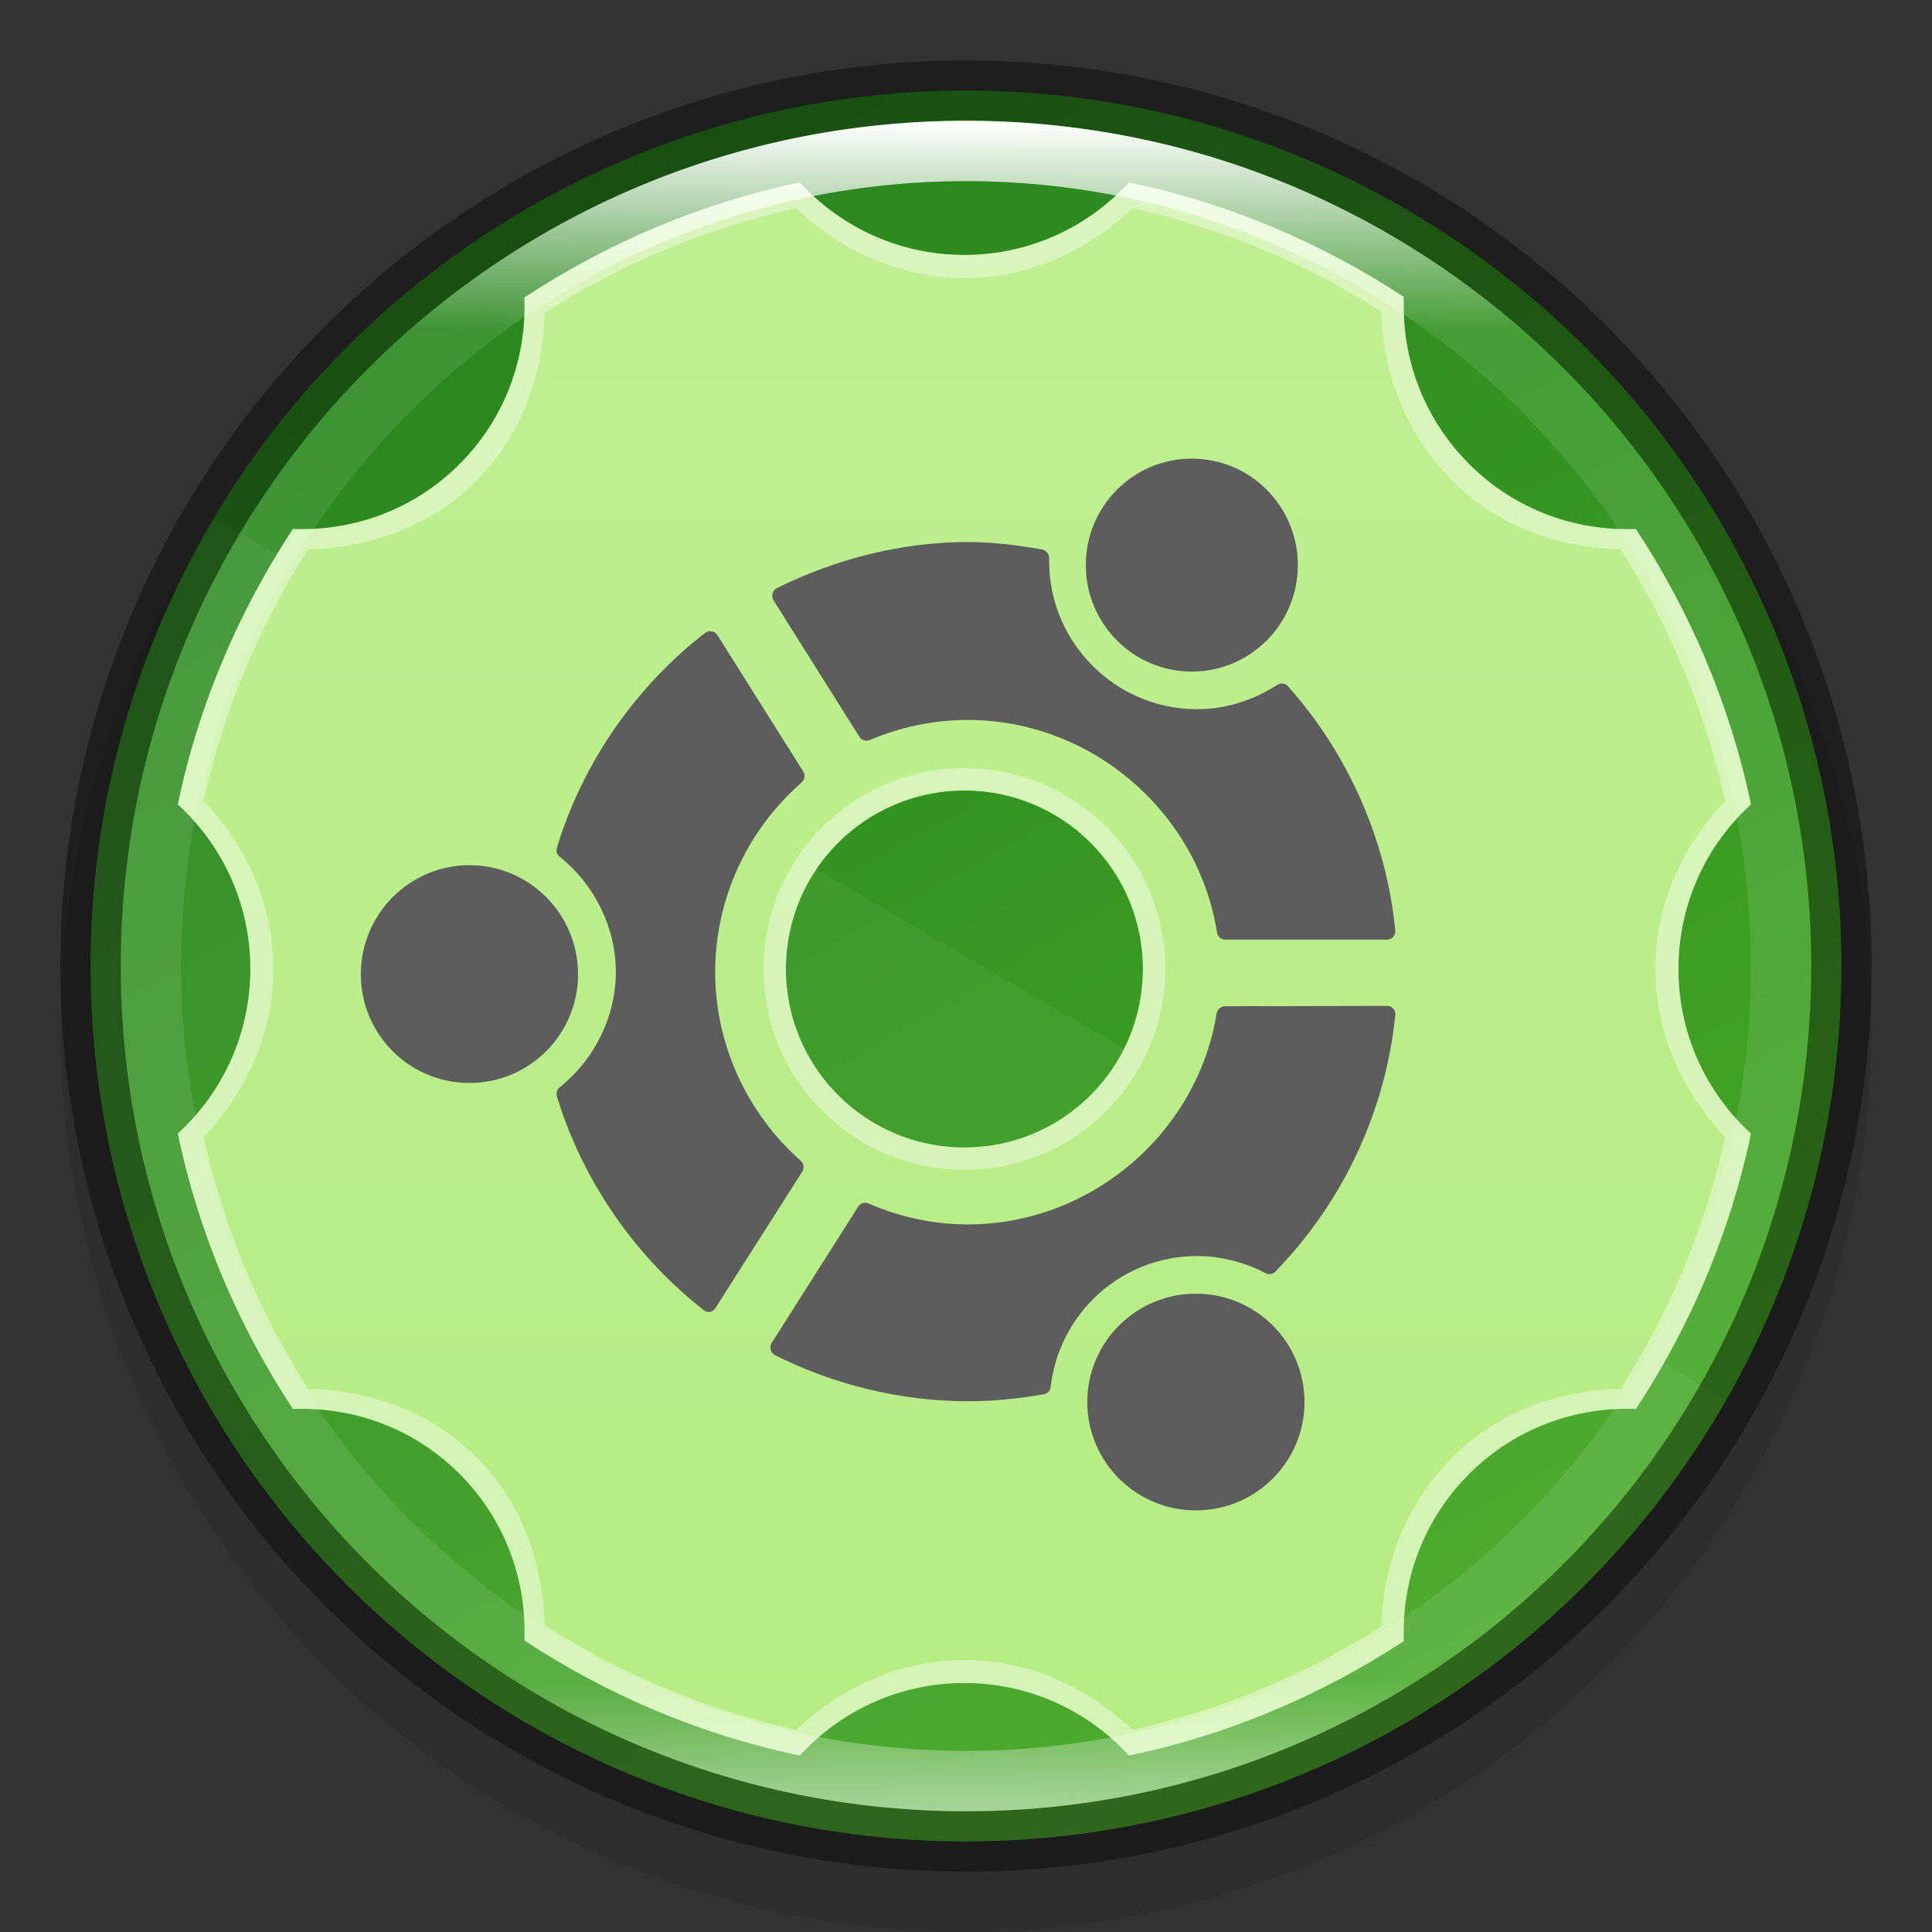 <svg width="32" height="32" version="1" xmlns="http://www.w3.org/2000/svg" xmlns:xlink="http://www.w3.org/1999/xlink">
 <rect width="100%" height="100%" fill="#333333" stroke="none"/>
 <defs>
  <linearGradient id="linearGradient8588-0" x1="13.735" x2="38.1" y1="249.69" y2="292.77" gradientTransform="matrix(.609 0 0 .609 .856 -149.71)" gradientUnits="userSpaceOnUse">
   <stop stop-color="#28851e" offset="0"/>
   <stop stop-color="#46a926" offset="1"/>
  </linearGradient>
  <linearGradient id="linearGradient1013" x1="12.75" x2="83.25" y1="48" y2="48" gradientTransform="matrix(0 -10.706 10.706 0 -1720 539.32)" gradientUnits="userSpaceOnUse">
   <stop stop-color="#a8e66c" offset="0"/>
   <stop stop-color="#dbfabd" offset="1"/>
  </linearGradient>
  <linearGradient id="linearGradient8590-3" x1="96" x2="96" y1="4" y2="188" gradientTransform="matrix(.152 0 0 .152 1.391 1.391)" gradientUnits="userSpaceOnUse">
   <stop stop-color="#fff" offset="0"/>
   <stop stop-color="#fff" stop-opacity=".098" offset=".125"/>
   <stop stop-color="#fff" stop-opacity=".098" offset=".925"/>
   <stop stop-color="#fff" stop-opacity=".498" offset="1"/>
  </linearGradient>
 </defs>
 <circle transform="scale(-1)" cx="-16" cy="-17" r="15" enable-background="new" opacity=".1"/>
 <circle cx="16" cy="16" r="14.5" enable-background="new" fill="url(#linearGradient8588-0)"/>
 <path d="m3.561 8.586a14.5 14.5 0 0 0-2.061 7.414 14.5 14.5 0 0 0 14.5 14.5 14.5 14.5 0 0 0 12.584-7.318z" enable-background="new" fill="#fff" opacity=".05"/>
 <g transform="matrix(.186 0 0 .186 28.674 -7.217)" enable-background="new" stroke-width="19.979">
  <path d="m-82.938 55.047c-8.9 1.854-17.177 5.419-24.527 10.245 0.214 5.356-1.691 10.757-5.775 14.84-4.083 4.083-9.485 5.989-14.84 5.775-4.826 7.35-8.391 15.627-10.245 24.527 3.97 3.633 6.458 8.848 6.458 14.654 0 5.806-2.487 11.021-6.458 14.654 1.855 8.9 5.419 17.177 10.245 24.527 5.356-0.214 10.757 1.691 14.84 5.775 4.083 4.083 5.989 9.485 5.775 14.84 7.35 4.826 15.627 8.391 24.527 10.245 3.633-3.97 8.848-6.458 14.654-6.458 5.806 0 11.021 2.487 14.654 6.458 8.871-1.848 17.132-5.381 24.465-10.183-0.013-0.287 0-0.583 0-0.869 0-5.085 1.957-10.153 5.837-14.033 4.083-4.083 9.485-5.989 14.84-5.775 4.826-7.35 8.391-15.627 10.245-24.527-3.97-3.633-6.458-8.848-6.458-14.654 0-5.806 2.487-11.021 6.458-14.654-1.855-8.9-5.419-17.177-10.245-24.527-5.356 0.214-10.757-1.691-14.84-5.775-3.88-3.88-5.837-8.948-5.837-14.033 0-0.287-0.013-0.583 0-0.869-7.333-4.802-15.594-8.335-24.465-10.183-3.633 3.97-8.848 6.458-14.654 6.458-5.806 0-11.021-2.487-14.654-6.458zm14.654 54.146c8.779 0 15.896 7.117 15.896 15.896 0 8.779-7.117 15.896-15.896 15.896-8.779 0-15.896-7.117-15.896-15.896 0-8.779 7.117-15.896 15.896-15.896z" fill="url(#linearGradient1013)"/>
  <path d="m-48.03 79.641c-5.216 0-9.44 4.247-9.44 9.482 0 5.235 4.224 9.482 9.44 9.482 5.216 0 9.44-4.247 9.44-9.482 0-5.235-4.224-9.482-9.44-9.482zm-19.935 7.426c-5.822 7.42e-4 -11.724 1.476-17.031 4.111-0.189 0.094-0.306 0.261-0.363 0.464-0.057 0.204-0.046 0.418 0.066 0.597l7.657 12.167c0.194 0.309 0.588 0.44 0.924 0.298 2.834-1.204 5.775-1.79 8.746-1.79 10.93 0 20.466 8.136 22.18 18.93 0.057 0.363 0.361 0.63 0.726 0.63h14.39c0.21 0 0.42-0.076 0.561-0.232 0.141-0.156 0.218-0.353 0.198-0.564-0.776-8.009-4.185-15.764-9.572-21.782-0.243-0.273-0.65-0.299-0.957-0.099-2.172 1.409-4.636 2.155-7.129 2.155-7.272 0-13.169-5.935-13.169-13.195 7.57e-4 -0.004 0-0.253 0-0.265 0-0.362-0.27-0.701-0.627-0.763-2.274-0.396-4.481-0.663-6.601-0.663zm-23.104 7.957c-0.1 0.022-0.215 0.067-0.297 0.133-6.242 4.829-10.923 11.62-13.202 19.129-0.089 0.294-0.01 0.605 0.231 0.796 3.137 2.496 5.017 6.337 5.017 10.278 0 3.94-1.879 7.782-5.017 10.277-0.239 0.19-0.32 0.502-0.231 0.796 2.261 7.446 6.905 14.211 13.07 19.03 0.165 0.13 0.354 0.202 0.561 0.166 0.206-0.037 0.383-0.188 0.495-0.365l7.723-12.134c0.197-0.31 0.143-0.718-0.132-0.961-4.838-4.276-7.624-10.408-7.624-16.809 0-6.449 2.801-12.597 7.69-16.875 0.276-0.242 0.361-0.65 0.165-0.961l-7.657-12.168c-0.112-0.177-0.289-0.295-0.495-0.331-0.103-0.015-0.197-0.022-0.297 0zm-21.289 20.82c-5.338 0-9.671 4.356-9.671 9.714 0 5.358 4.332 9.681 9.671 9.681 5.338 0 9.671-4.322 9.671-9.681 0-5.358-4.332-9.714-9.671-9.714zm81.689 12.532-14.39 0.03c-0.363 7.5e-4 -0.701 0.27-0.759 0.63-1.737 10.714-11.247 18.798-22.147 18.798-3.006 0-5.98-0.623-8.845-1.857-0.335-0.143-0.727-0.045-0.924 0.265l-7.723 12.167c-0.113 0.178-0.122 0.393-0.066 0.597 0.056 0.204 0.175 0.37 0.363 0.464 5.349 2.69 11.307 4.111 17.196 4.111 2.184 0 4.464-0.219 6.766-0.63 0.323-0.06 0.556-0.303 0.594-0.63 0.767-6.654 6.37-11.67 13.037-11.67 2.067 0 4.194 0.524 6.106 1.525 0.291 0.152 0.628 0.103 0.858-0.133 6.028-6.175 9.839-14.316 10.694-22.876 0.021-0.21-0.056-0.406-0.198-0.564-0.142-0.157-0.351-0.233-0.561-0.232zm-16.998 25.627c-5.338 0-9.671 4.317-9.671 9.648 0 5.331 4.332 9.648 9.671 9.648 5.338 0 9.671-4.317 9.671-9.648 0-5.331-4.332-9.648-9.671-9.648z" fill="#5d5d5d"/>
  <path d="m-82.938 55.047c-8.9 1.854-17.177 5.419-24.527 10.245 0.214 5.356-1.691 10.757-5.775 14.84-4.083 4.083-9.485 5.989-14.84 5.775-4.826 7.35-8.391 15.627-10.245 24.527 3.97 3.633 6.458 8.848 6.458 14.654 0 5.806-2.487 11.021-6.458 14.654 1.855 8.9 5.419 17.177 10.245 24.527 5.356-0.214 10.757 1.691 14.84 5.775 4.083 4.083 5.989 9.485 5.775 14.84 7.35 4.826 15.627 8.391 24.527 10.245 3.633-3.97 8.848-6.458 14.654-6.458 5.806 0 11.021 2.487 14.654 6.458 8.871-1.848 17.132-5.381 24.465-10.183-0.013-0.287 0-0.583 0-0.869 0-5.085 1.957-10.153 5.837-14.033 4.083-4.083 9.485-5.989 14.84-5.775 4.826-7.35 8.391-15.627 10.245-24.527-3.97-3.633-6.458-8.848-6.458-14.654 0-5.806 2.487-11.021 6.458-14.654-1.855-8.9-5.419-17.177-10.245-24.527-5.356 0.214-10.757-1.691-14.84-5.775-3.88-3.88-5.837-8.948-5.837-14.033 0-0.287-0.013-0.583 0-0.869-7.333-4.802-15.594-8.335-24.465-10.183-3.633 3.97-8.848 6.458-14.654 6.458-5.806 0-11.021-2.487-14.654-6.458zm-0.31 2.297c3.931 3.73 9.127 6.209 14.965 6.209 5.837 0 11.034-2.48 14.965-6.209 7.989 1.763 15.463 4.928 22.167 9.19 0.11 5.467 2.175 10.93 6.334 15.089 4.13 4.13 9.547 5.947 14.965 6.085 4.339 6.766 7.53 14.337 9.314 22.416-3.73 3.931-6.209 9.127-6.209 14.965 0 5.837 2.48 11.034 6.209 14.965-1.784 8.079-4.975 15.65-9.314 22.416-5.417 0.138-10.835 1.956-14.965 6.085-4.159 4.159-6.223 9.622-6.334 15.089-6.705 4.262-14.179 7.427-22.167 9.19-3.931-3.73-9.127-6.209-14.965-6.209-5.837 0-11.034 2.48-14.965 6.209-8.079-1.784-15.65-4.975-22.416-9.314-0.139-5.417-1.956-10.835-6.085-14.965-4.13-4.13-9.547-5.947-14.965-6.085-4.339-6.766-7.53-14.337-9.314-22.416 3.73-3.931 6.209-9.127 6.209-14.965 0-5.837-2.48-11.034-6.209-14.965 1.784-8.079 4.975-15.65 9.314-22.416 5.417-0.138 10.835-1.956 14.965-6.085 4.13-4.13 5.947-9.547 6.085-14.965 6.766-4.339 14.337-7.53 22.416-9.314zm14.965 49.861c-9.877 0-17.883 8.007-17.883 17.883 0 9.877 8.007 17.883 17.883 17.883 9.877 0 17.883-8.007 17.883-17.883 0-9.877-8.007-17.883-17.883-17.883zm0 1.987c8.779 0 15.896 7.117 15.896 15.896 0 8.779-7.117 15.896-15.896 15.896-8.779 0-15.896-7.117-15.896-15.896 0-8.779 7.117-15.896 15.896-15.896z" fill="#fff" opacity=".4"/>
 </g>
 <circle cx="16" cy="16" r="14.5" enable-background="new" fill="none" opacity=".4" stroke="#000" stroke-dashoffset="6.6" stroke-linejoin="round"/>
 <path d="m16 2c-7.732 0-14 6.268-14 14s6.268 14 14 14 14-6.268 14-14-6.268-14-14-14zm0 1a13 13 0 0 1 13 13 13 13 0 0 1-13 13 13 13 0 0 1-13-13 13 13 0 0 1 13-13z" enable-background="new" fill="url(#linearGradient8590-3)"/>
</svg>
